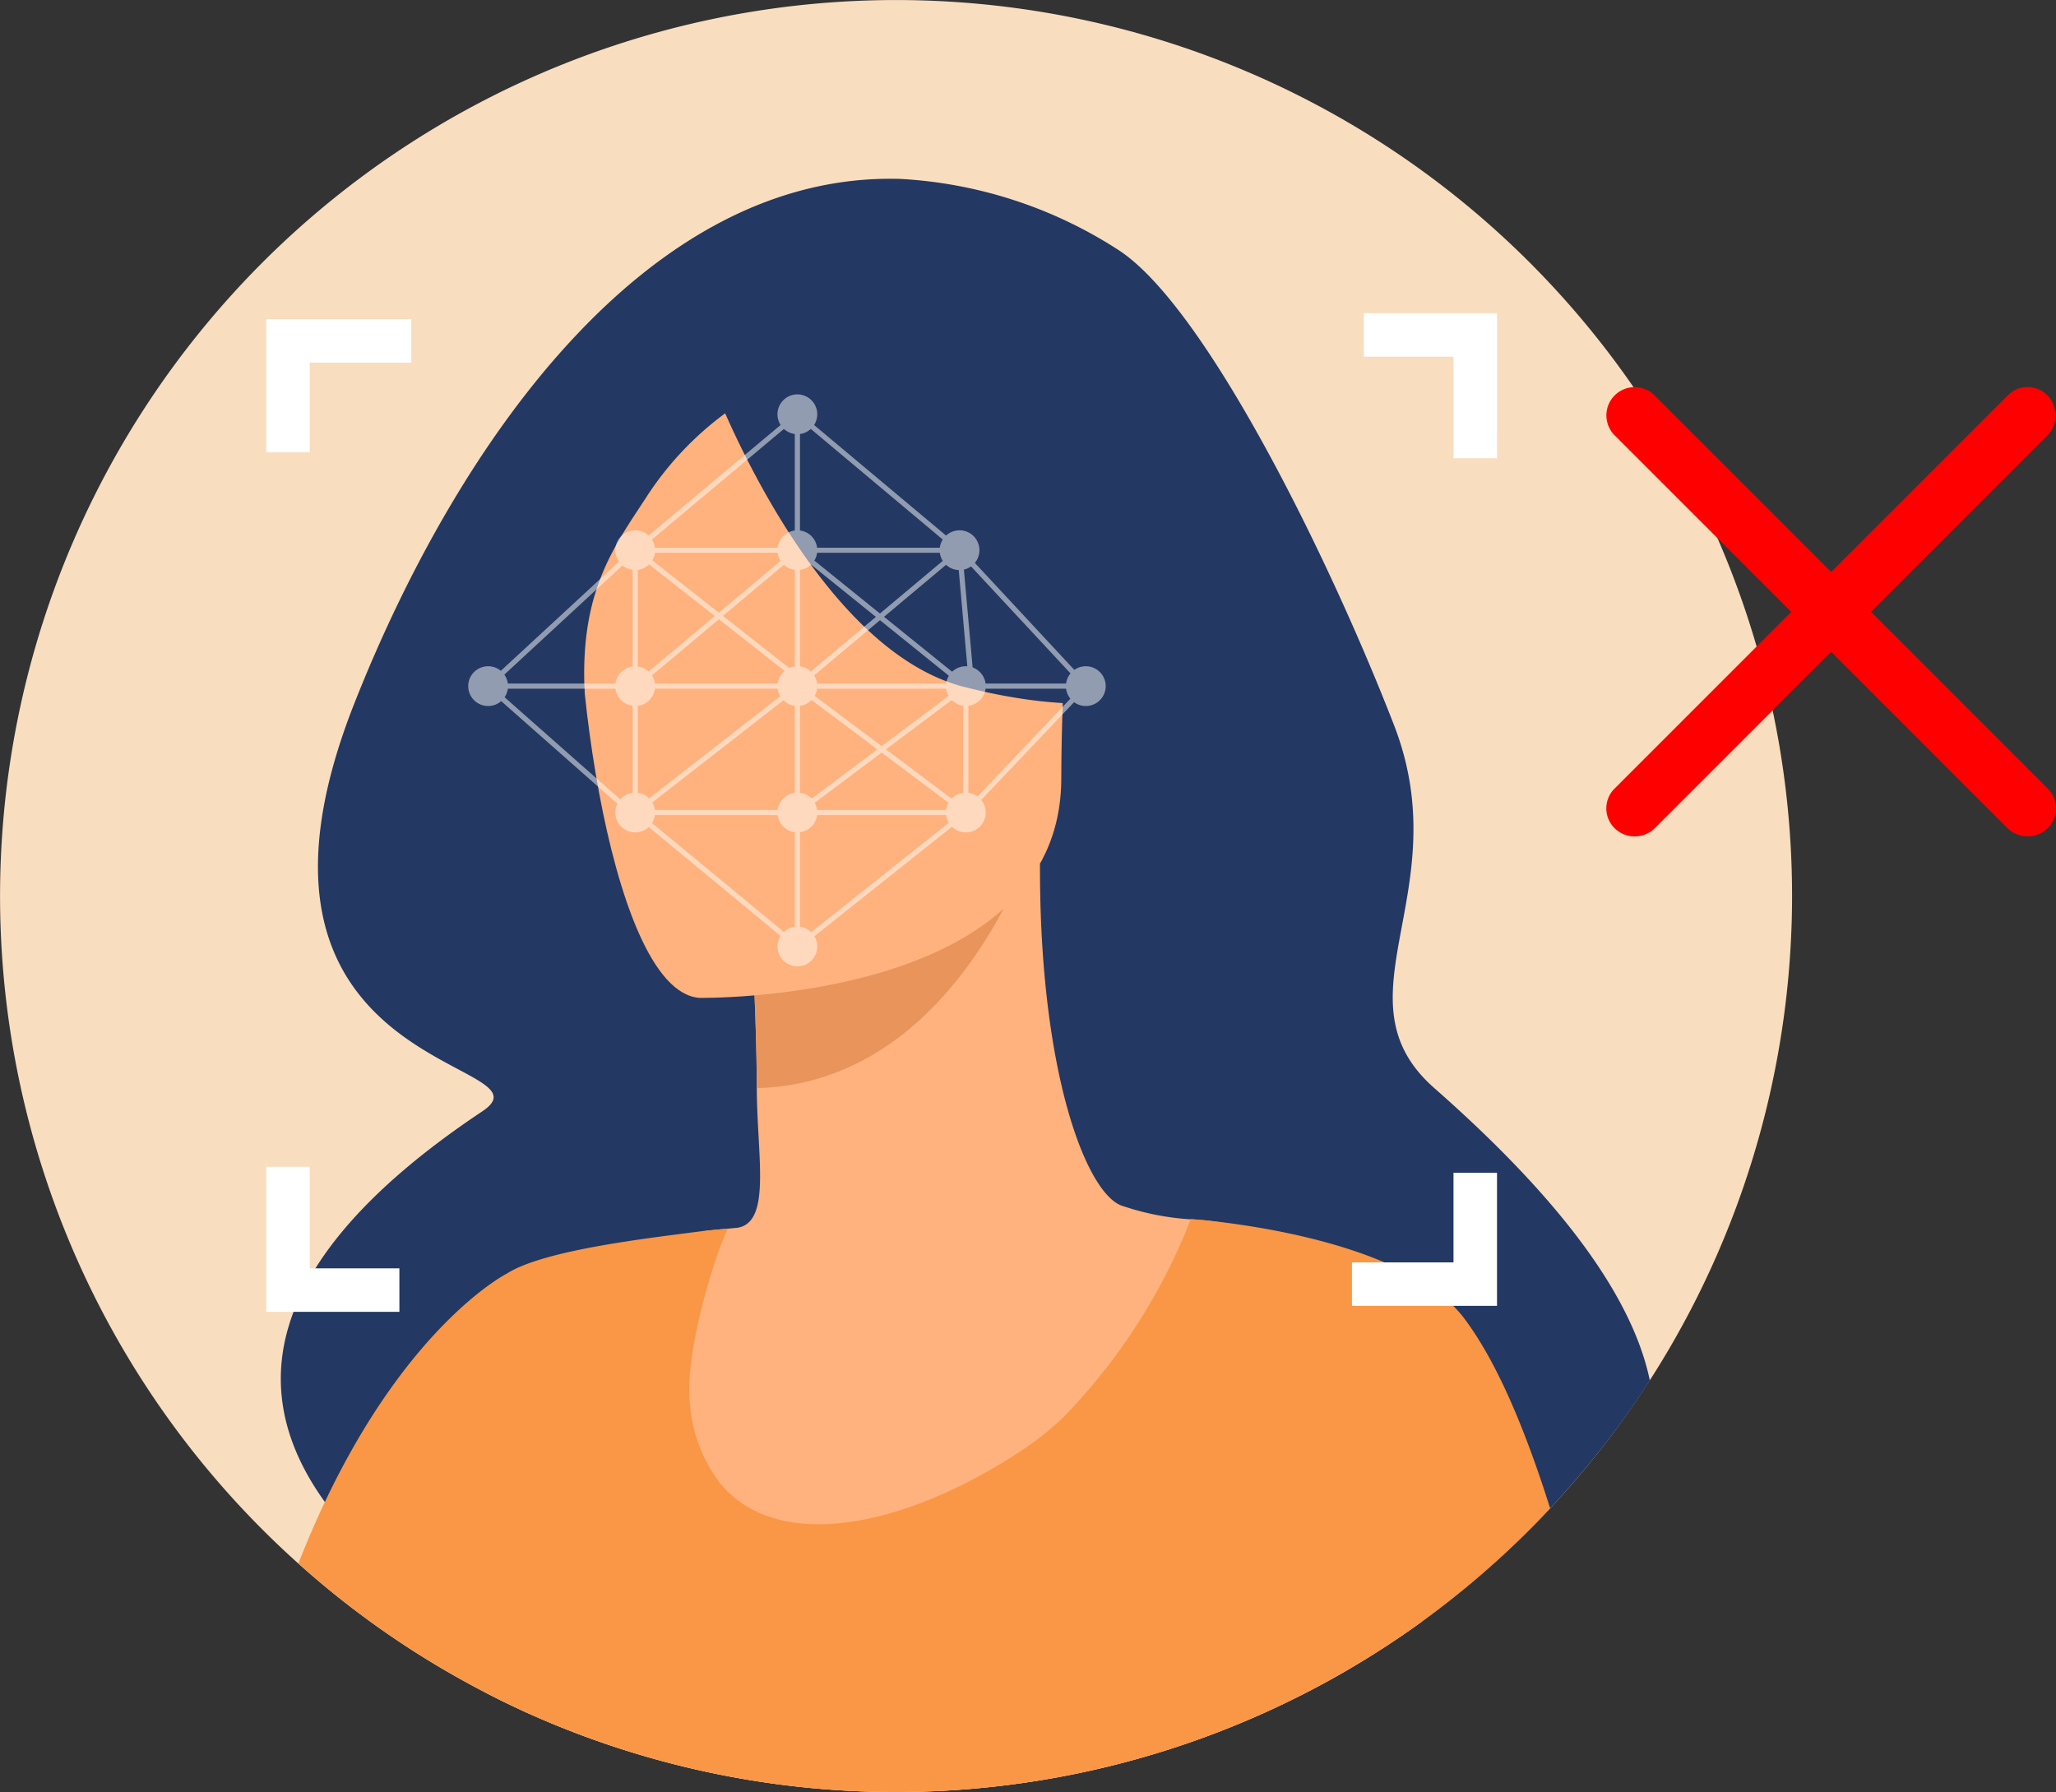 <svg id="Group_46366" data-name="Group 46366" xmlns="http://www.w3.org/2000/svg" width="110.805" height="96.579" viewBox="0 0 110.805 96.579">
  <rect x="0" y="0" width="110.805" height="96.579" fill="#333333" stroke="none"/>
  <g id="Group_46349" data-name="Group 46349">
    <path id="Path_52594" data-name="Path 52594" d="M1371.463,694.562a48.342,48.342,0,0,1-19.953,39.105c-.229.167-.459.332-.692.491a48.355,48.355,0,0,1-47.587,4.4q-1.127-.513-2.225-1.084a48.209,48.209,0,0,1-10.05-6.94,48.289,48.289,0,1,1,80.507-35.971Z" transform="translate(-1274.882 -646.273)" fill="#f9ddbf"/>
    <g id="Group_46331" data-name="Group 46331" transform="translate(15.134 9.637)">
      <g id="Group_46330" data-name="Group 46330" transform="translate(0 0)">
        <path id="Path_52595" data-name="Path 52595" d="M1457.336,780.239a48.654,48.654,0,0,1-12.29,12.989c-.228.167-.459.332-.692.491-5.741-1.12-12.705-8.437-18.613-11.52a12.91,12.91,0,0,0-3.047-1.183c-3.426-.778-9.414,1.939-15.477,4.75a102.076,102.076,0,0,1-10.408,4.411c-.028.01-.054.02-.081.028-2.836.915-5.262,1.265-6.891.519a3.257,3.257,0,0,1-.865-.571,22.666,22.666,0,0,1-3.05-3.377c-3.667-5.1-4.572-12.339,8.487-21.045,4.2-2.8-14.827-1.873-6.9-21.97,5.465-13.853,15.692-28.677,29.421-28.284a24.014,24.014,0,0,1,11.733,3.81c4.691,2.993,11.388,16.612,14.883,25.623s-3.335,14.723,2.175,19.568C1451.468,769.533,1456.26,775.051,1457.336,780.239Z" transform="translate(-1383.553 -715.472)" fill="#233862"/>
        <path id="Path_52596" data-name="Path 52596" d="M1520.912,749.45s14.527-14.633,23.742-1.25c0,0,5.69-1.654,8.177,10.047,2.537,11.938-1.341,19.237-5.446,16.994-2.632-1.438-4.625,3.169-4.625,3.169Z" transform="translate(-1501.783 -738.787)" fill="#233862"/>
        <path id="Path_52597" data-name="Path 52597" d="M1512.97,1021.413c-.229.167-.459.332-.692.491a48.355,48.355,0,0,1-47.587,4.4q-1.127-.513-2.225-1.084a61.933,61.933,0,0,1,2.189-6.658v0l.078-.2a92.153,92.153,0,0,1,9.674-18.02.172.172,0,0,1,.03,0l.028,0,.052-.006h.006l.058-.006c.026,0,.052-.006.082-.008.08-.006.179-.016.294-.03.036,0,.069-.008.105-.01l.091-.008c.032,0,.06-.006.09-.008l.068-.006.072-.006.712-.066c1.833-.308,1.044-3.882,1.034-7.519,0-.819-.016-1.646-.036-2.452q-.006-.2-.012-.4c0-.121-.006-.241-.01-.358s-.006-.209-.01-.31c0-.04,0-.079,0-.117-.008-.259-.018-.511-.028-.76q-.012-.311-.024-.6c-.042-.938-.085-1.774-.123-2.436,0-.076-.008-.149-.012-.221a.076.076,0,0,1,0-.02c0-.046,0-.09-.008-.133-.006-.108-.014-.209-.02-.3,0-.068-.008-.129-.012-.189,0-.08-.008-.155-.014-.223a.189.189,0,0,0,0-.032c-.006-.105-.012-.193-.016-.262,0-.024,0-.046-.006-.066-.006-.078-.008-.117-.008-.117l13.888-2.75.837-.165.875-.173v.01c0,.915.012,1.8.042,2.653.336,9.692,2.672,15.31,4.46,15.781a14.141,14.141,0,0,0,3.631.706,12.944,12.944,0,0,1,3.4.6C1508.146,1003.2,1511.567,1011.435,1512.97,1021.413Z" transform="translate(-1451.477 -943.657)" fill="#ffb27d"/>
        <path id="Path_52598" data-name="Path 52598" d="M1565.266,984.734s.335,4.634.345,9c8.24-.232,12.595-7.749,14.38-11.915Z" transform="translate(-1539.96 -944.726)" fill="#e8945b"/>
        <path id="Path_52599" data-name="Path 52599" d="M1524.2,783.319s4.318-6.823,5.354-12.656c.74-4.165-1.381-19.6-16.9-17.38a21.076,21.076,0,0,0-8.741,3.3c-3.368,2.275-8.23,7.186-2.794,20.658l1.412,4.551Z" transform="translate(-1482.647 -747.83)" fill="#233862"/>
        <path id="Path_52600" data-name="Path 52600" d="M1505.378,829.126s19.495.322,19.508-11.822,2.539-20.28-9.908-21-14.87,3.912-15.86,7.964S1500.307,828.73,1505.378,829.126Z" transform="translate(-1482.824 -784.984)" fill="#ffb27d"/>
        <path id="Path_52601" data-name="Path 52601" d="M1550.688,779.374s5.338,14.247,13.529,16.353,11.745-.088,11.745-.088a23.2,23.2,0,0,1-7.587-13.7S1554.715,772.594,1550.688,779.374Z" transform="translate(-1527.412 -768.35)" fill="#233862"/>
        <path id="Path_52602" data-name="Path 52602" d="M1499.181,788.576a17.22,17.22,0,0,0-4.936,5.033c-1.778,2.71-3.551,5.116-3.287,10.481,0,0-4.021-9.683.5-15.161C1496.248,783.121,1499.181,788.576,1499.181,788.576Z" transform="translate(-1474.582 -776.395)" fill="#233862"/>
        <path id="Path_52603" data-name="Path 52603" d="M1453.153,1123.414c-3.482-4.643-14.751-5.373-14.751-5.373a.018.018,0,0,1,0,.006,31.945,31.945,0,0,1-6.851,10.659,16.372,16.372,0,0,1-2.157,1.736c-6.274,4.182-13.226,5.664-16.366,1.832a8.086,8.086,0,0,1-1.627-4.359c-.3-2.833,1.515-8.382,2.05-9.34.008-.012-.068-.01-.183,0l-.072.006-.068.006c-.03,0-.057,0-.089.008l-.091.008c-.036,0-.07.006-.105.01-.1.008-.207.02-.294.03-.03,0-.056,0-.082.008l-.058.006h-.006l-.052.006a.256.256,0,0,0-.028,0,.173.173,0,0,0-.03,0c-2.9.382-8.718,1.014-10.756,2.319l0,0c-.117.06-5.272,2.75-9.8,12.3q-.728,1.536-1.43,3.317a48.033,48.033,0,0,0,5.136,4.017,47.545,47.545,0,0,0,4.914,2.923q1.1.569,2.225,1.084a48.355,48.355,0,0,0,47.587-4.4c.232-.159.463-.324.692-.491a48.424,48.424,0,0,0,6.908-6.1C1456.408,1129.322,1454.893,1125.737,1453.153,1123.414Z" transform="translate(-1389.36 -1061.978)" fill="#f99746"/>
      </g>
    </g>
    <g id="Group_46343" data-name="Group 46343" transform="translate(25.234 21.255)" opacity="0.5">
      <g id="Group_46336" data-name="Group 46336" transform="translate(0 0)">
        <g id="Group_46332" data-name="Group 46332">
          <path id="Path_52604" data-name="Path 52604" d="M1513,852.569a1.072,1.072,0,1,1,1.072,1.072A1.072,1.072,0,0,1,1513,852.569Z" transform="translate(-1505.073 -844.172)" fill="#fff"/>
          <path id="Path_52605" data-name="Path 52605" d="M1513,954.078a1.072,1.072,0,1,1,1.072,1.072A1.072,1.072,0,0,1,1513,954.078Z" transform="translate(-1505.073 -931.544)" fill="#fff"/>
          <path id="Path_52606" data-name="Path 52606" d="M1513,905.168a1.072,1.072,0,1,1,1.072,1.072A1.072,1.072,0,0,1,1513,905.168Z" transform="translate(-1505.073 -889.445)" fill="#fff"/>
          <path id="Path_52607" data-name="Path 52607" d="M1456.08,905.168a1.072,1.072,0,1,1,1.072,1.072A1.072,1.072,0,0,1,1456.08,905.168Z" transform="translate(-1456.08 -889.445)" fill="#fff"/>
          <path id="Path_52608" data-name="Path 52608" d="M1575.757,852.569a1.072,1.072,0,1,1,1.072,1.072A1.072,1.072,0,0,1,1575.757,852.569Z" transform="translate(-1559.09 -844.172)" fill="#fff"/>
          <path id="Path_52609" data-name="Path 52609" d="M1575.757,905.168a1.072,1.072,0,1,1,1.072,1.072A1.072,1.072,0,0,1,1575.757,905.168Z" transform="translate(-1559.09 -889.445)" fill="#fff"/>
          <path id="Path_52610" data-name="Path 52610" d="M1575.757,954.078a1.072,1.072,0,1,1,1.072,1.072A1.072,1.072,0,0,1,1575.757,954.078Z" transform="translate(-1559.09 -931.544)" fill="#fff"/>
          <path id="Path_52611" data-name="Path 52611" d="M1575.757,1005.916a1.072,1.072,0,1,1,1.072,1.072A1.072,1.072,0,0,1,1575.757,1005.916Z" transform="translate(-1559.09 -976.163)" fill="#fff"/>
          <path id="Path_52612" data-name="Path 52612" d="M1640.962,905.168a1.072,1.072,0,1,1,1.072,1.072A1.072,1.072,0,0,1,1640.962,905.168Z" transform="translate(-1615.215 -889.445)" fill="#fff"/>
          <path id="Path_52613" data-name="Path 52613" d="M1687.4,905.168a1.072,1.072,0,1,1,1.072,1.072A1.072,1.072,0,0,1,1687.4,905.168Z" transform="translate(-1655.188 -889.445)" fill="#fff"/>
          <path id="Path_52614" data-name="Path 52614" d="M1640.962,954.078a1.072,1.072,0,1,1,1.072,1.072A1.072,1.072,0,0,1,1640.962,954.078Z" transform="translate(-1615.215 -931.544)" fill="#fff"/>
          <path id="Path_52615" data-name="Path 52615" d="M1575.757,799.968a1.072,1.072,0,1,1,1.072,1.072A1.072,1.072,0,0,1,1575.757,799.968Z" transform="translate(-1559.09 -798.896)" fill="#fff"/>
          <path id="Path_52616" data-name="Path 52616" d="M1638.514,852.569a1.072,1.072,0,1,1,1.072,1.072A1.072,1.072,0,0,1,1638.514,852.569Z" transform="translate(-1613.107 -844.172)" fill="#fff"/>
        </g>
        <g id="Group_46333" data-name="Group 46333" transform="translate(8.86 1.072)">
          <path id="Path_52617" data-name="Path 52617" d="M1519.7,828.34V813.919h.278v13.852l8.462-6.595V806.594h.278v14.718Z" transform="translate(-1519.699 -806.594)" fill="#fff"/>
        </g>
        <g id="Group_46334" data-name="Group 46334" transform="translate(0.865 0.891)">
          <path id="Path_52618" data-name="Path 52618" d="M1479.161,834.333l-9.125-7.537h8.987v-6.534h-8.983l9.12-7.644,9.221,7.439v6.53l6.138-6.464-6.714-7.223-8.644-7.245-8.651,7.25-7.809,7.216,7.35,6.488-.184.208-7.581-6.692,8.04-7.43,8.834-7.4L1488,812.7l6.9,7.421-6.52,6.866v.083h-.09Zm-8.352-7.259,8.355,6.9,8.681-6.9Zm8.492-.278h8.8V820.19l-8.94-7.212-8.359,7.006h8.5Z" transform="translate(-1462.289 -805.292)" fill="#fff"/>
        </g>
        <g id="Group_46335" data-name="Group 46335" transform="translate(17.6 16.061)">
          <path id="Path_52619" data-name="Path 52619" d="M1582.734,927.917h-.278v-7.289l8.539-6.4.167.222-8.428,6.32Z" transform="translate(-1582.456 -914.225)" fill="#fff"/>
        </g>
      </g>
      <g id="Group_46337" data-name="Group 46337" transform="translate(1.745 15.584)">
        <rect id="Rectangle_12242" data-name="Rectangle 12242" width="6.495" height="0.278" fill="#fff"/>
      </g>
      <g id="Group_46338" data-name="Group 46338" transform="translate(18.811 15.584)">
        <rect id="Rectangle_12243" data-name="Rectangle 12243" width="7.411" height="0.278" fill="#fff"/>
      </g>
      <g id="Group_46339" data-name="Group 46339" transform="translate(9.457 8.258)">
        <path id="Path_52620" data-name="Path 52620" d="M1541.481,865.218l-.6-6.745h-16.894V858.2h17.149l.625,7Z" transform="translate(-1523.985 -858.196)" fill="#fff"/>
      </g>
      <g id="Group_46340" data-name="Group 46340" transform="translate(17.515 8.291)">
        <path id="Path_52621" data-name="Path 52621" d="M1591.069,872.783l-9.221-6.917,8.874-7.438.178.213-8.605,7.213,8.941,6.706Z" transform="translate(-1581.849 -858.429)" fill="#fff"/>
      </g>
      <g id="Group_46341" data-name="Group 46341" transform="translate(8.913 8.288)">
        <rect id="Rectangle_12244" data-name="Rectangle 12244" width="0.278" height="11.117" transform="matrix(0.618, -0.786, 0.786, 0.618, 0, 0.218)" fill="#fff"/>
      </g>
      <g id="Group_46342" data-name="Group 46342" transform="translate(26.819 15.584)">
        <rect id="Rectangle_12245" data-name="Rectangle 12245" width="6.818" height="0.278" fill="#fff"/>
      </g>
    </g>
    <g id="Group_46348" data-name="Group 46348" transform="translate(14.347 16.878)">
      <g id="Group_46344" data-name="Group 46344" transform="translate(0 0.32)">
        <path id="Path_52622" data-name="Path 52622" d="M1380.251,776.947h-2.345v-7.178h7.818v2.345h-5.473Z" transform="translate(-1377.905 -769.769)" fill="#fff"/>
      </g>
      <g id="Group_46345" data-name="Group 46345" transform="translate(59.154)">
        <path id="Path_52623" data-name="Path 52623" d="M1809.845,775.288H1807.5v-5.473h-4.832V767.47h7.178Z" transform="translate(-1802.668 -767.47)" fill="#fff"/>
      </g>
      <g id="Group_46346" data-name="Group 46346" transform="translate(58.514 46.323)">
        <path id="Path_52624" data-name="Path 52624" d="M1805.886,1107.275h-7.818v-2.345h5.473V1100.1h2.345Z" transform="translate(-1798.068 -1100.098)" fill="#fff"/>
      </g>
      <g id="Group_46347" data-name="Group 46347" transform="translate(0 46.003)">
        <path id="Path_52625" data-name="Path 52625" d="M1385.083,1105.616h-7.178V1097.8h2.345v5.473h4.832Z" transform="translate(-1377.905 -1097.798)" fill="#fff"/>
      </g>
    </g>
  </g>
  <path id="Path_51387" data-name="Path 51387" d="M171.9,78.575a1.5,1.5,0,0,0-2.151,0l-9.512,9.512-9.512-9.512a1.521,1.521,0,1,0-2.151,2.151l9.512,9.512-9.512,9.512a1.5,1.5,0,0,0,0,2.151,1.542,1.542,0,0,0,2.151,0l9.512-9.512,9.512,9.512a1.542,1.542,0,0,0,2.151,0,1.5,1.5,0,0,0,0-2.151l-9.512-9.512,9.512-9.512a1.564,1.564,0,0,0,0-2.151Z" transform="translate(-61.55 -57.26)" fill="red"/>
</svg>
